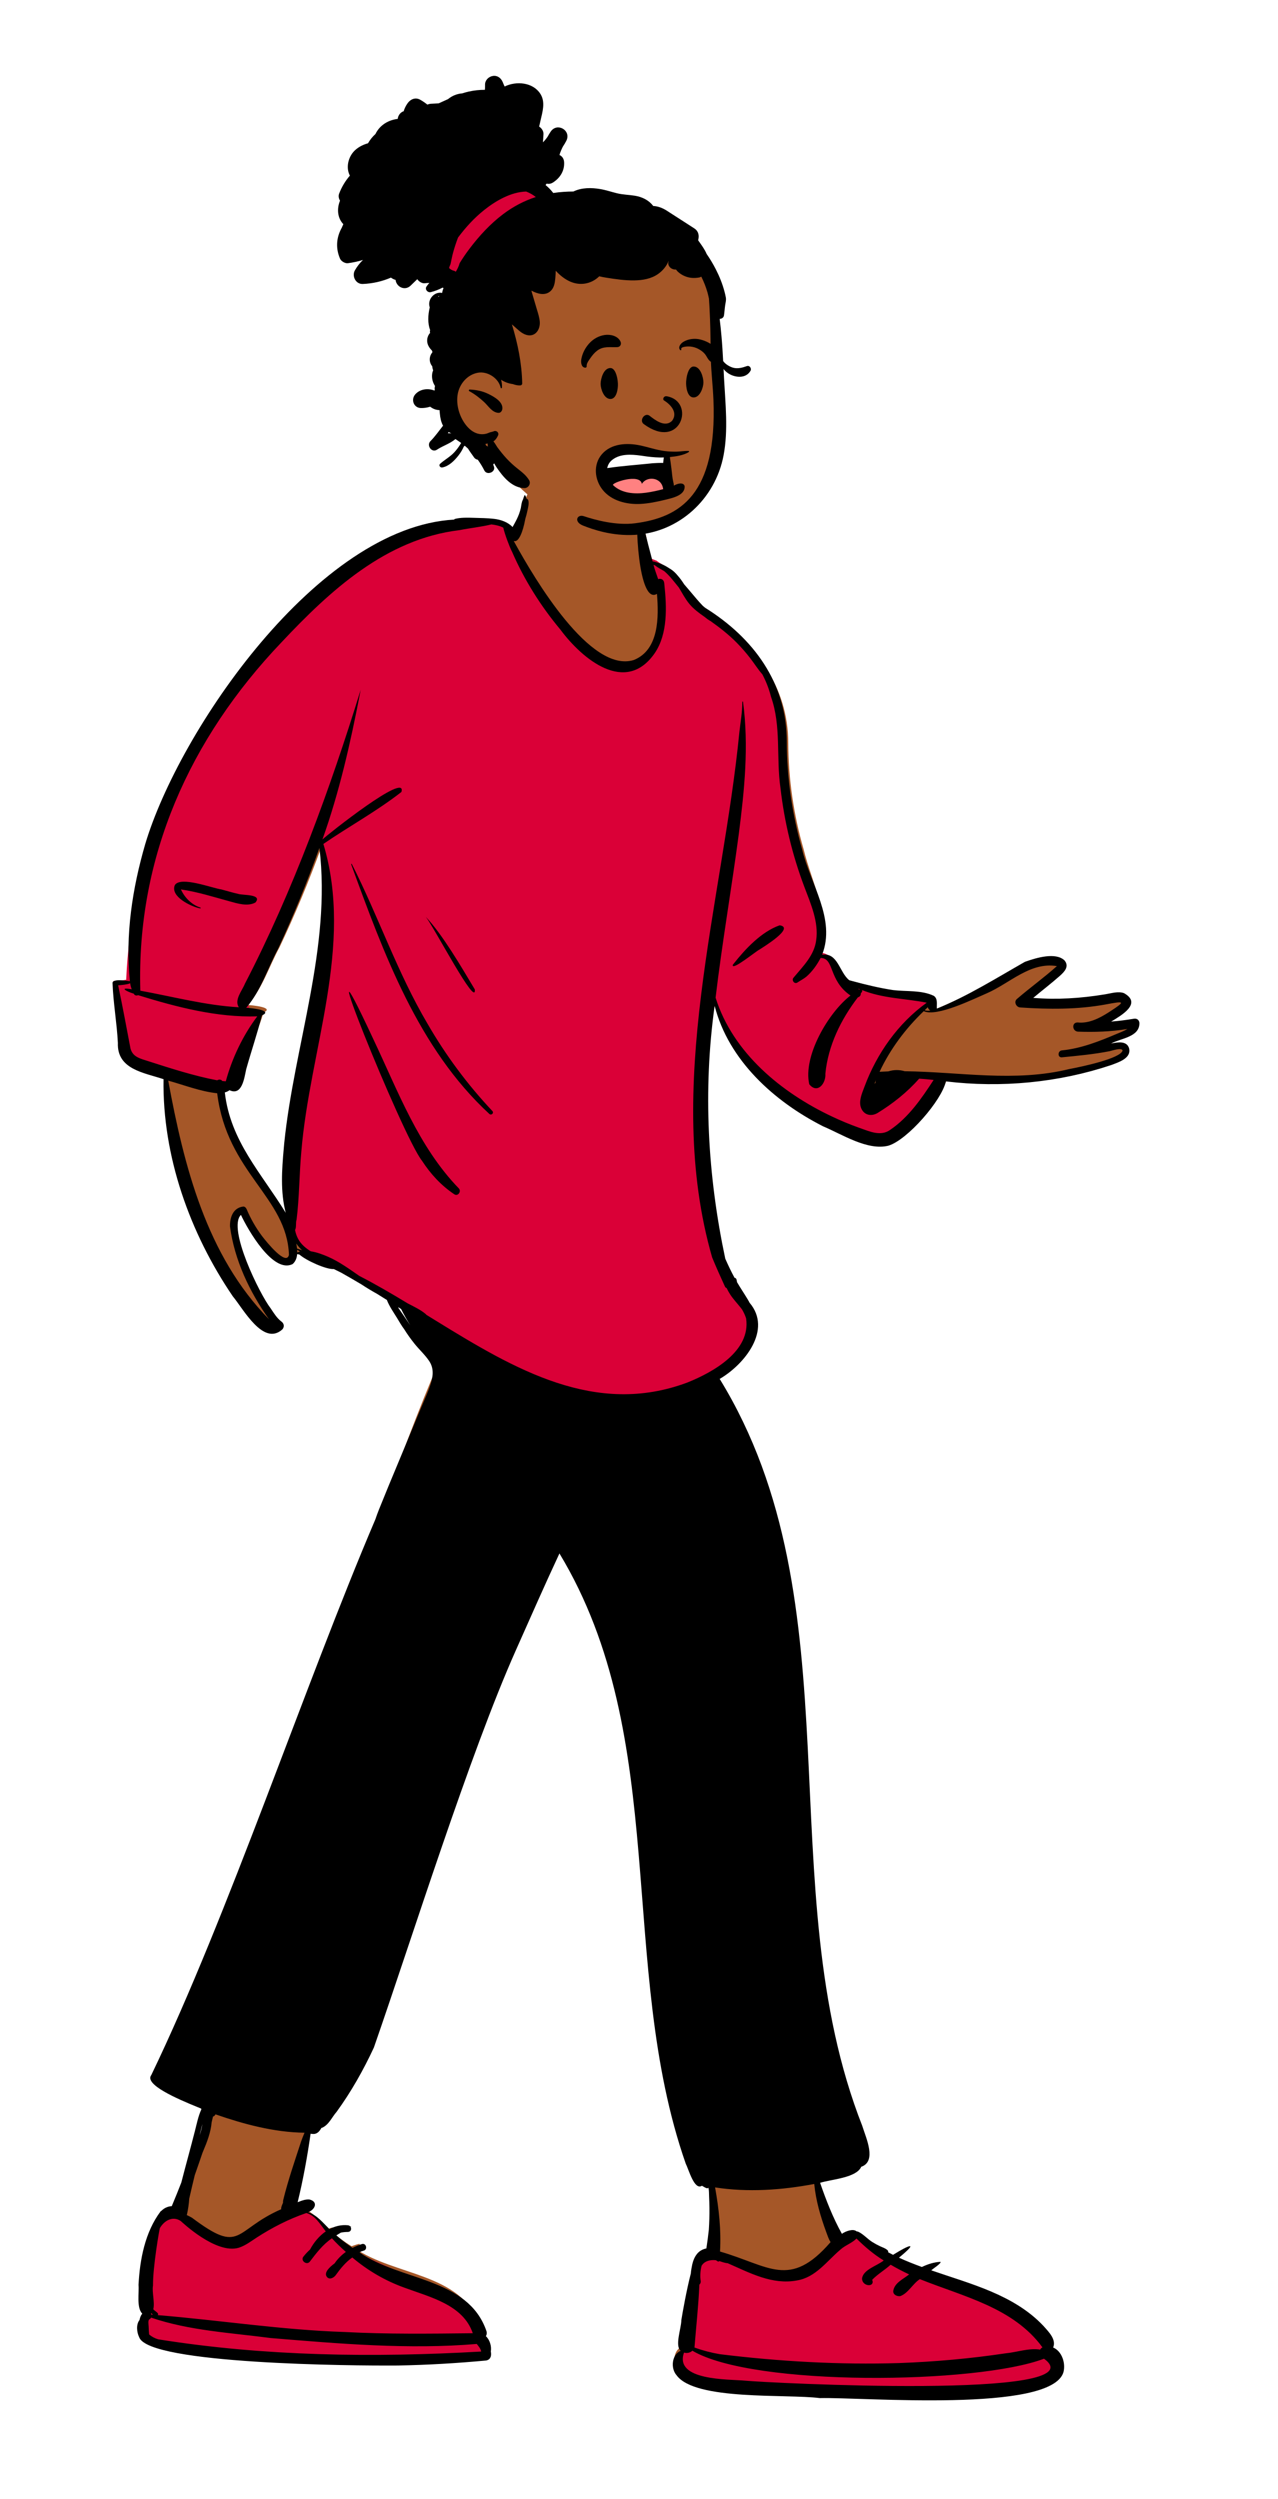 <svg width="399" height="780" viewBox="0 0 399 780" fill="none" xmlns="http://www.w3.org/2000/svg">
<g filter="url(#filter0_d_10_20021)">
<path fill-rule="evenodd" clip-rule="evenodd" d="M88.564 364.501C88.604 367.225 88.878 373.479 89.562 376.116C81.935 363.91 70.505 350.569 68.766 335.619C69.308 335.471 71.712 335.25 72.132 334.935C76.078 336.766 75.331 331.133 75.915 328.527C77.49 323.011 80.799 317.585 82.237 312.033C86.016 310.401 78.426 309.71 77.324 309.678C81.908 304.582 84.017 297.577 87.281 291.633C92.077 281.53 96.373 271.203 100.209 260.714C101.047 267.287 101.197 273.93 100.686 280.539C99.109 308.845 88.457 336.063 88.564 364.501ZM353.305 314.218C350.932 314.617 346.978 314.994 344.609 315.187C347.718 313.337 356.906 309.813 351.116 306.645C349.33 305.994 347.415 306.923 345.614 307.21C338.138 308.438 328.906 308.373 321.343 307.754C324.1 305.495 327.73 302.241 330.421 299.903C331.851 298.661 333.237 298.19 331.629 296.335C328.794 293.699 323.723 295.64 320.445 296.799C311.402 301.857 301.191 307.343 291.486 311.234C291.384 309.877 291.447 308.122 290.136 307.21C286.29 305.4 283.459 305.929 279.367 305.448C274.597 304.734 270.358 303.922 265.635 302.663C262.545 300.311 260.661 293.374 255.721 294.149C260.097 283.157 253.428 271.689 250.923 261.164C247.797 250.393 246.154 239.207 246.11 228.007C246.079 210.076 235.676 196.318 220.644 187.117C214.717 183.122 210.738 173.404 203.401 171.457C202.468 167.883 202.412 166.313 201.592 162.712C201.181 161.677 200.875 156.063 199.841 156.255C198.7 150.694 192.886 148.464 187.856 147.299C181.315 145.946 172.187 144.307 166.307 148.125C164.604 149.54 163.855 151.909 163.731 154.025C163.077 156.843 161.718 159.763 160.134 162.208C157.431 161.296 158.961 159.597 156.287 159.201C131.872 155.588 104.772 173.47 88.931 190.914C60.218 220.351 37.279 260.536 41.034 302.491C40.024 302.342 35.548 301.642 35.613 303.054C35.832 309.193 36.964 314.314 37.276 320.449C36.965 328.576 45.423 329.555 51.533 331.56C51.157 355.139 59.737 378.725 73.167 398.107C76.43 401.921 81.326 415.157 87.281 409.884C87.983 409.065 82.54 403.388 81.572 401.985C78.265 397.83 69.507 377.254 75.697 373.145C77.073 377.586 90.398 398.943 92.773 386.821C95.927 388.649 101.14 389.897 104.912 389.708C112.001 393.542 118.9 397.683 125.708 401.985C128.879 408.203 133.531 414.175 137.428 420.145C110.458 482.342 84.132 584.71 49.425 643.292C46.399 647.117 63.046 653.62 65.987 655.023C60.364 664.139 59.66 674.702 55.382 684.518C54.567 684.387 53.745 684.56 53.01 684.952C47.733 688.52 45.741 701.293 45.44 707.591C45.684 710.401 44.641 714.649 46.917 716.718C46.599 717.062 46.362 717.482 46.193 717.911C44.59 719.156 44.788 721.908 45.644 723.614C48.657 729.858 70.683 729.278 77.831 730.614C103.15 732.755 124.4 733.092 149.715 730.752C152.823 730.102 150.473 725.263 148.939 723.95C149.647 723.519 150.1 722.733 149.79 721.723C144.035 705.292 123.235 706.403 110.648 697.628C113.958 695.717 111.822 696.327 109.742 697.07C107.536 695.686 105.389 694.128 103.4 692.406C104.928 691.465 104.174 690.843 102.522 691.631C99.918 689.546 97.89 686.323 94.572 685.313C91.323 684.518 91.323 683.131 91.323 682.256C93.257 674.494 95.369 666.533 96.455 658.661C97.613 660.366 107.605 646.703 109.742 643.292C118.049 630.157 118.027 617.213 123.84 602.929C135.778 571.823 160.231 506.628 175.143 476.878C210.035 533.642 193.04 610.415 214.565 670.945C215.521 672.764 217.32 679.584 219.811 677.616C220.78 677.843 221.809 677.964 222.731 678.095C222.465 684.712 221.969 691.311 220.867 697.859C219.841 698.13 218.97 698.667 218.518 699.607C216.791 698.341 213.483 717.025 213.2 718.929C213.196 721.384 211.076 726.85 213.012 728.31C210.222 729.449 209.766 733.661 211.728 735.827C217.554 743.644 245.949 741.496 256.425 742.806C269.672 742.478 325.09 747.43 328.938 734.883C329.703 732.019 328.392 728.403 325.724 727.301C326.792 724.814 324.236 722.412 322.672 720.667C313.452 711.092 299.275 709.584 286.999 705.417C287.457 704.948 270.975 696.517 267.402 694.433C267.638 691.602 261.745 694.44 261.729 694.433C258.919 689.475 256.929 681.762 255.045 676.414C258.522 675.338 266.899 674.382 268.451 670.945C273.441 669.274 268.436 662.049 267.402 658.661C238.152 585.595 265.902 493.434 222.731 424.471C230.645 419.947 239.723 410.045 231.907 401.738C230.342 399.741 226.516 393.524 226.579 394.609C225.125 388.689 221.879 378.493 220.867 372.507C217.154 350.531 219.588 329.949 222.731 307.754C227.096 324.455 242.139 338.369 257.442 345.999C263.414 348.459 271.3 353.537 277.857 351.935C283.775 350.187 294.522 338.059 295.789 332.234C313.04 334.281 330.952 332.638 347.438 327.224C349.555 326.425 352.059 326.492 351.405 323.494C350.752 320.949 346.098 321.598 344.098 322.07C347.156 320.378 355.096 319.935 355.035 315.509C354.932 314.587 354.25 314.06 353.305 314.218Z" fill="#A55728"/>
<path fill-rule="evenodd" clip-rule="evenodd" d="M266.897 692.787C267.959 693.837 276.108 700.081 287.113 705.342C293.84 708.557 302.036 710.218 308.962 713.4C316.436 716.834 322.52 721.792 326.237 725.378L330.064 735.587C329.482 739.288 312.276 741.633 294.219 742.23C267.766 743.105 234.899 740.571 231.758 740.237C226.341 739.74 209.461 740.294 212.572 731.466C213.456 731.745 213.735 726.069 214.357 725.522L214.893 721.195C216.43 708.848 217.331 702.204 217.597 701.263C217.666 701.155 217.737 701.049 217.815 700.949C218.73 699.768 220.278 699.437 221.704 699.524C221.819 699.531 221.936 699.546 222.053 699.563C222.247 699.664 222.434 699.783 222.611 699.925L222.761 699.945C222.786 699.949 222.811 699.953 222.837 699.957C222.888 699.965 222.934 699.979 222.977 699.996C223.012 699.937 223.043 699.873 223.075 699.809C223.958 700.078 224.856 700.442 225.718 700.483L226.341 700.757L227.147 701.115L229.475 702.16L229.995 702.391C232.995 703.705 240.526 706.524 247.453 705.579C254.16 704.663 259.793 698.01 261.867 696.258C263.374 694.877 265.493 694.234 266.897 692.787ZM93.706 684.824C94.365 684.997 97.278 686.764 99.787 689.158C102.157 691.42 104.04 694.242 107.571 696.809C112.673 700.518 132.264 707.599 142.946 714.398C148.485 717.923 152.016 729.423 152.108 729.954C118.494 731.879 78.404 731.503 45.112 726.199C44.479 726.015 44.749 711.41 46.253 701.608L46.299 701.313C47.384 694.428 48.618 690.643 48.693 690.481L48.778 690.339C50.16 688.088 53.941 685.67 56.389 687.315L56.412 687.335L56.87 687.748C59.057 689.708 68.196 697.561 74.54 695.655C76.618 694.981 78.343 693.635 80.15 692.461C85.013 689.326 88.219 686.709 93.706 684.824ZM94.677 684.39C95.124 684.677 95.549 685.001 95.959 685.348C95.425 685.028 94.858 684.763 94.249 684.573C94.382 684.525 94.511 684.471 94.635 684.411L94.677 684.39Z" fill="#DA0037"/>
<path fill-rule="evenodd" clip-rule="evenodd" d="M153.299 158.069L153.684 158.117C155.182 158.312 156.436 158.636 157.502 159.172L157.624 159.235L158.112 159.491L158.231 160.029C158.603 161.715 159.987 165.518 160.734 167.01L160.773 167.088L160.798 167.137L160.886 167.299L161.071 167.723C164.7 175.987 169.601 183.843 175.573 191.053L175.867 191.406L176.053 191.656C181.489 198.897 188.402 204.098 194.153 204.237L194.327 204.24L194.633 204.238C197.921 204.162 200.852 202.437 203.382 198.775C205.113 196.231 206.1 193.068 206.469 189.275C206.764 186.252 206.67 183.027 206.268 178.982L206.241 178.717L206.176 178.089L206.13 177.665C206.11 177.485 206.077 177.445 206.011 177.439L205.997 177.438L205.971 177.438L205.955 177.439L205.941 177.44L205.915 177.445L204.698 177.934L204.241 176.549L204.143 176.262L204.036 175.949L203.597 174.696L203.458 174.291L203.348 173.96C203.19 173.483 203.06 173.056 202.944 172.631L202.901 172.472L202.27 169.997L204.38 170.762C204.491 170.802 204.601 170.844 204.71 170.887L204.873 170.954L205.026 171.018L205.156 171.122C205.603 171.478 206.053 171.768 206.848 172.222L206.949 172.279L207.993 172.868L208.225 173.065L208.383 173.202C209.347 174.05 210.165 174.957 211.414 176.495L211.516 176.621L212.423 177.747L212.852 178.274L213.1 178.682L213.287 178.994L213.391 179.171L213.981 180.18L214.258 180.648C214.964 181.832 215.414 182.508 215.97 183.194L216.075 183.323L216.152 183.414C217.073 184.504 218.218 185.475 219.931 186.694L220.231 186.905L220.677 187.216L220.842 187.355C221.244 187.689 221.629 187.97 222.004 188.201L222.112 188.267L222.244 188.314L222.814 188.72L223.251 189.035C226.344 191.272 228.655 193.182 230.767 195.331C232.24 196.83 233.612 198.386 234.87 199.993L235.121 200.315C235.33 200.586 235.522 200.843 235.745 201.149L235.981 201.474L237.104 203.047L237.408 203.466C237.839 204.055 238.168 204.481 238.515 204.896L238.574 204.966L238.732 205.152L238.89 205.283L239 205.491C240.182 207.732 241.097 210.054 241.74 212.506L241.799 212.736L241.868 212.933C242.726 215.42 243.279 218.052 243.615 221.012L243.648 221.309L243.703 221.848C243.885 223.677 243.974 225.286 244.049 227.908L244.073 228.8L244.155 232.361L244.178 233.182C244.275 236.512 244.423 238.726 244.733 240.983L244.751 241.119L244.789 241.381L244.793 241.416C245.983 251.765 248.406 261.876 252.027 271.574L252.198 272.028L252.325 272.363L253.252 274.779L253.464 275.339C254.451 277.958 255.041 279.768 255.484 281.683C256.097 284.334 256.279 286.754 255.959 289.074L255.932 289.259L255.917 289.381C255.737 290.855 255.704 292.241 255.798 293.267L255.811 293.4L256.152 293.402C257.268 293.41 258.18 293.768 258.906 294.462L258.975 294.53L259.044 294.601C259.594 295.178 259.985 295.88 260.44 296.974L260.547 297.241C260.678 297.574 261.01 298.416 261.254 299.012L261.427 299.431L261.541 299.689C261.704 300.055 262.938 301.504 265.027 302.425C266.248 302.963 269.568 303.519 269.568 303.519L269.783 303.606C272.777 304.803 275.461 305.376 280.738 306.089L281.709 306.218L283.895 306.501C286.092 306.789 287.479 306.998 288.903 307.267L289.311 307.346L292.186 307.919L289.975 309.509C286.175 312.242 272.375 326.996 271.677 332.051C270.847 338.055 283.638 334.089 285.417 332.138L285.617 331.918L285.81 331.701L286.405 331.027L286.99 331.067L287.568 331.109C288.732 331.196 289.941 331.307 291.233 331.444L293.48 331.687L291.889 334.125L291.472 334.758L291.188 335.187L290.898 335.623L290.603 336.063C286.5 342.149 283.031 346.127 278.734 349.076L278.589 349.175L278.508 349.233C277.425 349.997 276.234 350.388 274.929 350.451L274.798 350.456L274.667 350.459L274.562 350.46C273.842 350.461 273.098 350.366 272.303 350.186L272.12 350.144C271.394 349.971 270.703 349.753 269.69 349.392L269.43 349.299L268.584 348.991L267.93 348.757L267.73 348.688C264.857 347.662 262.053 346.501 259.326 345.208C241.796 336.982 228.437 324.529 222.903 309.351L222.738 308.891L222.558 308.37L219.692 308.994L219.615 309.651C216.151 339.892 216.839 363.944 223.035 386.355L223.224 387.033L223.402 387.657L223.699 388.373C224.593 390.515 225.568 392.726 226.797 395.421L227.306 396.533L227.66 396.641L227.885 397.117C228.169 397.72 228.497 398.312 228.867 398.893L228.957 399.032C229.332 399.608 229.719 400.115 230.388 400.919L230.554 401.118L231.542 402.292L231.757 402.551C231.801 402.605 231.844 402.658 231.887 402.71L232.012 402.866L232.221 403.129C232.318 403.253 232.409 403.37 232.495 403.486L232.622 403.656L232.754 403.888C233.294 404.847 233.69 405.705 233.971 406.58L234.023 406.744L234.048 406.828L234.061 406.915C234.819 412.026 232.61 416.593 228.116 420.568C224.764 423.533 220.314 426.031 215.294 428.073L215.003 428.191C208.636 430.579 202.26 431.796 195.798 431.926L195.475 431.931L194.656 431.937C184.935 431.937 175.138 429.519 164.493 424.86L164.02 424.652C156.471 421.315 149.544 417.459 138.395 410.641L137.693 410.211L136.193 409.29L132.082 406.756L131.993 406.553L131.799 406.397L131.67 406.296C130.868 405.682 129.999 405.17 128.479 404.376L128.227 404.245L127.486 403.864L126.635 403.421L126.031 403.056L125.123 402.508C121.831 400.529 118.96 398.862 116.218 397.349L115.969 397.212L115.281 396.835L115.242 396.813C113.593 395.832 111.967 394.883 110.359 393.962L109.713 393.593L109.164 393.215L108.676 392.88L108.185 392.546L107.813 392.297C105.549 390.785 103.762 389.752 101.911 388.943C100.037 388.124 98.439 387.584 96.943 387.34L96.789 387.316L96.548 387.279L96.341 387.151C95.467 386.611 94.686 386.032 93.988 385.391C92.341 383.881 91.381 382.068 90.92 379.848L90.891 379.703L90.798 379.231L91.061 378.828C91.105 378.761 91.147 378.498 91.165 377.967L91.169 377.829L91.179 377.412L91.186 377.231C91.207 376.712 91.246 376.394 91.348 376.079L91.374 376.003L91.397 375.817C91.713 373.234 91.891 370.965 92.102 367.036L92.146 366.213L92.37 361.762C92.489 359.478 92.594 357.805 92.726 356.2L92.771 355.667L92.839 354.913L92.903 354.162C93.584 346.275 94.672 339.631 97.313 325.982L98.694 318.862C99.421 315.075 99.907 312.444 100.355 309.83L100.537 308.759L100.803 307.146L100.937 306.318C102.315 297.665 103.022 290.34 103.041 283.333C103.062 275.178 102.125 267.625 100.074 260.392L99.972 260.036L99.933 259.902L97.797 261.945C97.797 261.945 84.286 289.951 77.792 302.538L77.484 303.133L77.424 303.281C77.135 304.031 77.072 305.988 77.287 307.963L77.312 308.191L77.342 308.423L77.376 308.677C77.528 309.728 77.746 310.644 77.997 311.278C78.078 311.48 78.157 311.643 78.229 311.76L78.255 311.802L78.273 311.827L78.405 311.827C78.619 311.826 78.833 311.824 79.046 311.821L79.364 311.816L79.84 311.805L82.665 311.722L81.192 313.688C76.947 319.357 73.689 326.006 71.723 332.96L71.638 333.267L71.291 334.53L70.18 334.425L69.979 334.409L69.362 334.362L68.631 334.294L68.398 333.928L67.96 334.201L67.163 334.049L66.522 333.922C61.567 332.932 56.99 331.644 49.302 329.205L48.548 328.966L45.694 328.053L44.166 327.565L43.944 327.49L43.746 327.42L43.558 327.351C41.395 326.547 40.16 325.479 39.556 323.495L39.511 323.341L39.467 323.111L37.405 312.297L37.069 310.57C36.706 308.716 36.373 307.059 36.042 305.462L35.794 304.273L35.36 302.229L37.489 302.047L37.74 302.024C38.389 301.962 38.894 301.892 39.317 301.8L39.411 301.778L39.43 301.284L39.449 300.846C39.473 300.329 39.5 299.789 39.533 299.219L39.562 298.721L39.607 298.011C39.858 294.194 40.27 289.989 40.894 285.443C42.692 272.335 45.83 259.245 50.657 247.005C54.309 237.742 59.972 228.151 67.295 218.307C73.105 210.497 79.645 202.926 86.945 195.272C96.396 185.211 103.899 178.261 111.988 172.593C122.007 165.573 132.124 161.272 142.892 159.929L143.169 159.895L143.617 159.807C144.244 159.687 144.86 159.579 145.702 159.442L145.852 159.418L148.662 158.972L149.428 158.847C150.437 158.678 151.203 158.537 151.952 158.377L152.273 158.307L152.62 158.229L153.299 158.069Z" fill="#DA0037"/>
<path fill-rule="evenodd" clip-rule="evenodd" d="M163.79 150.501C164.053 150.607 164.232 151.006 164.338 151.604C164.63 151.695 164.88 151.911 164.956 152.235C165.177 153.189 164.918 154.184 164.719 155.135L164.696 155.245C164.507 156.166 164.277 157.081 163.994 157.978L163.953 158.205C163.266 161.914 161.943 165.44 160.388 164.841L160.747 165.494C166.847 176.548 184.273 206.229 197.878 201.998C205.801 198.828 205.688 188.522 205.108 181.349C199.226 184.952 198.125 157.374 199.331 154.327C200.291 153.621 200.754 159.965 201.112 160.84C201.891 164.32 202.847 167.755 203.744 171.205C205.641 171.58 207.435 172.335 209.021 173.417C209.097 173.461 209.175 173.5 209.249 173.545C210.201 174.123 210.943 174.861 211.606 175.678C212.354 176.514 212.994 177.429 213.598 178.37C214.927 179.877 216.193 181.44 217.502 182.963C218.123 183.686 218.759 184.387 219.409 185.07L219.91 185.49C219.994 185.56 220.078 185.63 220.162 185.699C235.193 195.068 245.598 209.088 245.628 227.348C245.672 238.756 247.314 250.15 250.441 261.122C252.946 271.843 261.039 282.8 256.664 293.996C261.604 293.206 262.063 299.547 265.152 301.943L266.122 302.206C270.462 303.372 274.443 304.344 278.883 305.021C282.976 305.512 287.707 304.973 291.552 306.816C292.863 307.745 292.394 309.421 292.496 310.803C302.201 306.839 310.917 301.363 319.96 296.212L320.263 296.103C323.61 294.917 329.581 293.135 332.331 295.739C333.94 297.629 332.316 299.316 330.886 300.581C328.195 302.962 325.341 305.146 322.584 307.448C330.012 308.067 337.464 307.573 344.811 306.37L345.211 306.304C347.011 306.011 349.133 305.311 350.919 305.974C356.708 309.201 350.009 312.967 346.901 314.852C349.269 314.654 351.634 314.36 354.007 313.955C354.951 313.794 355.633 314.33 355.737 315.27C355.797 319.777 349.85 320.02 346.792 321.744L347.037 321.686C349.037 321.224 351.912 320.818 352.538 323.306C353.193 326.361 349.069 327.595 346.952 328.409C330.467 333.924 312.555 335.598 295.305 333.512C294.039 339.445 283.291 351.799 277.374 353.58C270.817 355.212 262.931 350.039 256.959 347.533C241.656 339.761 227.478 326.94 223.114 309.93C219.446 336.305 220.929 362.896 226.434 388.846C227.326 390.869 228.266 392.861 229.324 394.802C229.644 394.853 229.914 395.067 229.977 395.498C230.009 395.735 230.057 395.965 230.111 396.191C231.164 397.979 232.319 399.696 233.391 401.473C233.613 401.839 233.831 402.221 234.031 402.611C241.168 411.015 232.47 421.845 224.69 426.376C267.86 496.62 239.977 585.141 269.226 659.564L269.291 659.776C270.401 663.315 273.782 670.601 268.892 672.269C267.34 675.77 259.516 676.183 256.04 677.279C257.924 682.726 260.018 688.114 262.827 693.164L262.878 693.186C263.997 692.365 266.397 691.516 267.389 692.411C267.63 692.441 267.87 692.509 268.105 692.625C269.64 693.387 270.875 694.843 272.343 695.76C273.137 696.256 273.962 696.706 274.812 697.099C275.603 697.465 276.444 697.706 277.089 698.31C277.293 698.5 277.345 698.742 277.294 698.965C277.804 699.229 278.313 699.494 278.821 699.76L279.096 699.588C283.583 696.797 287.19 695.285 280.664 700.647C283.002 701.726 285.401 702.671 287.814 703.555C289.647 702.675 291.604 702.033 293.621 701.944C293.983 702.392 291.211 704.123 290.753 704.6C303.029 708.844 316.53 712.168 325.75 721.921L325.956 722.154C327.526 723.909 329.823 726.254 328.802 728.678C331.469 729.801 332.78 733.484 332.015 736.401C328.167 749.181 269.189 744.137 255.942 744.471C245.467 743.136 217.073 745.325 211.247 737.362C209.286 735.156 209.741 730.866 212.531 729.705C210.595 728.219 212.714 722.651 212.719 720.15L212.764 719.861C213.06 717.994 214.346 710.687 215.68 705.58C215.707 705.178 215.76 704.766 215.825 704.351L215.867 704.087C216.132 702.46 216.539 700.804 217.592 699.495C218.348 698.555 219.396 697.975 220.533 697.765C220.838 695.821 221.088 693.872 221.302 691.921C221.454 689.625 221.511 687.326 221.485 685.026C221.472 683.865 221.441 682.704 221.384 681.544C221.343 680.69 221.392 679.676 221.174 678.803C221.03 678.951 220.824 679.031 220.593 678.952C220.103 678.784 219.652 678.475 219.203 678.222C219.186 678.212 219.172 678.201 219.158 678.191C216.756 679.748 215.018 673.084 214.083 671.275C192.56 609.619 209.554 538.663 174.663 480.844C169.846 491.167 165.707 500.637 161.071 511.032C146.592 543.496 128.717 600.68 116.73 635.054C113.468 642.081 109.635 648.873 105.078 655.147C103.621 656.797 102.643 659.224 100.535 660.11L100.35 660.138C99.787 661.189 99.006 662.073 97.844 662.044C97.559 662.036 97.268 662.004 96.975 661.954C95.945 669.107 94.65 676.305 92.929 683.343L93.161 683.246C94.288 682.781 95.473 682.385 96.629 682.489C99.435 683.198 98.396 685.648 96.178 686.457C98.939 687.313 100.807 689.729 102.858 691.74C104.59 690.808 106.533 690.324 108.608 690.528C108.926 690.559 109.168 690.697 109.336 690.888C109.455 690.889 109.571 690.895 109.681 690.913L109.455 691.049C109.824 691.669 109.56 692.611 108.608 692.616C107.86 692.62 107.141 692.688 106.445 692.817C105.961 693.099 105.48 693.384 105.006 693.682C106.606 695.093 108.31 696.394 110.064 697.584C110.99 697.111 111.97 696.715 112.989 696.397C114.304 695.987 114.878 698.075 113.557 698.454C113.277 698.534 112.999 698.624 112.723 698.719L112.452 698.883C112.388 698.921 112.322 698.96 112.253 699.001C124.84 707.939 146.114 706.806 151.869 723.544C152.06 724.175 151.962 724.72 151.694 725.149C152.941 726.292 153.517 728.346 153.236 729.922L153.26 730.054C153.474 731.33 153.166 732.449 151.794 732.74C142.641 733.592 133.51 734.133 124.317 734.3L123.576 734.306C110.405 734.394 46.342 733.916 43.452 725.469C42.681 723.905 42.444 721.479 43.571 720.084C43.702 719.334 43.96 718.651 44.418 718.116C42.562 716.244 43.475 711.526 43.248 709.149C43.655 701.216 45.267 692.709 50.122 686.216C50.202 686.114 50.297 686.051 50.397 686.02C51.244 685.169 52.358 684.631 53.632 684.559C53.672 684.46 53.712 684.361 53.751 684.263C54.741 681.93 55.682 679.555 56.617 677.168C57.31 674.457 58.033 671.752 58.758 669.062C59.482 666.375 60.191 663.683 60.884 660.988C61.435 658.839 61.91 656.418 62.865 654.364C62.84 654.276 62.815 654.189 62.786 654.101L61.792 653.7C55.282 651.057 44.966 646.599 47.233 643.655C71.385 593.53 95.027 522.17 117.191 470.205C117.537 469.186 117.904 468.173 118.306 467.169C119.285 464.726 120.276 462.287 121.282 459.854L121.887 458.396L131.543 435.191C132.554 432.762 133.693 430.346 134.49 427.836C135.257 425.419 135.463 423.013 134.005 420.814C132.7 418.845 130.862 417.216 129.391 415.367C128.278 413.968 127.194 412.475 126.222 410.905C125.34 409.743 124.602 408.413 123.944 407.341C122.889 405.623 121.548 403.721 120.783 401.736C119.795 401.115 118.806 400.496 117.814 399.884C116.099 398.924 114.412 397.919 112.77 396.832C110.697 395.6 108.609 394.391 106.506 393.208C105.747 392.831 104.987 392.456 104.226 392.083C101.947 392.28 95.652 389.474 93.507 387.576C93.262 387.527 93.018 387.471 92.775 387.411C92.678 388.623 92.282 389.721 91.358 390.535C85.212 393.581 77.379 379.786 75.221 375.183C70.931 379.369 81.167 400.075 84.473 404.307L84.65 404.57C85.534 405.893 86.461 407.379 87.716 408.357L87.842 408.453C88.702 409.089 88.862 410.081 88.16 410.916C82.205 416.286 75.953 404.495 72.691 400.61C59.261 380.867 50.681 356.843 51.057 332.825C44.948 330.784 36.49 329.786 36.801 321.508C36.488 315.259 35.357 309.078 35.137 302.824C35.074 301.386 39.549 302.099 40.559 302.251C39.071 287.882 41.319 273.294 45.329 259.485C55.855 224.15 99.203 160.464 141.868 158.165C141.831 158.095 141.848 158.002 141.944 157.977C143.875 157.476 146.009 157.556 147.994 157.619C150.059 157.685 152.158 157.699 154.213 157.932C156.342 158.173 158.597 158.955 160.027 160.502L160.523 159.609C161.098 158.566 161.652 157.513 162.071 156.363C162.283 155.782 162.449 155.18 162.6 154.571C162.772 153.702 162.815 152.798 163.226 152.01C163.237 151.989 163.251 151.972 163.262 151.953C163.41 151.456 163.58 150.969 163.79 150.501ZM216.155 729.675C215.545 730.294 214.488 730.564 213.551 730.268C210.44 739.096 227.32 738.542 232.738 739.039C238.515 739.653 343.745 745.119 325.949 732.176C305.07 740.123 235.238 740.999 216.155 729.675ZM267.402 694.67C265.997 696.117 263.879 696.76 262.372 698.141C258.112 701.739 254.685 706.802 248.798 707.755C241.063 709.197 234.091 705.385 227.172 702.366C226.311 702.325 225.412 701.962 224.529 701.692C224.498 701.756 224.467 701.82 224.431 701.879C224.388 701.862 224.342 701.848 224.291 701.84C224.214 701.827 224.141 701.819 224.066 701.808C223.888 701.666 223.701 701.547 223.507 701.447C223.39 701.429 223.274 701.414 223.158 701.407C221.732 701.32 220.185 701.651 219.27 702.832C219.191 702.932 219.12 703.038 219.052 703.146C218.608 704.715 218.551 706.614 218.765 707.942C218.835 708.375 218.654 708.802 218.347 709.048C218.074 715.615 217.334 722.211 216.817 728.692C219.404 729.62 222.089 730.327 224.777 730.775C243.322 733.052 262.064 734.109 280.752 733.537C291.876 733.135 302.985 732.143 313.994 730.493C317.553 730.158 321.195 728.783 324.752 729.338C324.903 729.053 325.14 728.808 325.468 728.642C316.352 716.176 300.771 712.806 287.187 707.341C284.944 708.773 283.562 711.756 281.064 712.645C280.093 712.79 278.744 712.219 278.887 710.99C279.29 708.474 282.012 707.326 283.844 705.866C281.878 704.948 279.949 703.951 278.067 702.843C276.218 704.507 274.03 705.773 272.299 707.548C273.283 709.946 269.182 709.739 269.136 707.186C269.42 704.362 273.9 703.166 275.902 701.519C272.776 699.62 269.984 697.224 267.402 694.67ZM47.166 719.35C47.056 719.565 46.879 719.76 46.615 719.912C46.159 720.176 46.378 721.568 46.401 722.038L46.403 722.072C46.428 722.915 46.48 723.755 46.553 724.594C47.323 725.288 48.307 725.814 49.4 726.131C82.692 731.436 116.624 731.866 150.238 729.941C150.083 729.049 149.43 728.314 148.851 727.57C127.601 729.374 105.84 727.486 84.554 725.729C72.11 724.095 59.072 723.419 47.166 719.35ZM95.635 686.707C90.148 688.592 85.043 691.209 80.18 694.344C78.372 695.518 76.647 696.864 74.57 697.538C67.376 699.699 56.591 689.315 56.418 689.198C53.92 687.519 51.271 689.085 49.912 691.412C49.786 691.628 47.703 703.532 47.766 709.364C47.392 711.346 48.389 714.587 47.859 716.748C48.276 717.25 48.871 717.486 49.272 718.01C49.417 718.2 49.376 718.415 49.25 718.577C68.676 720.173 87.989 723.202 107.507 723.842C120.865 724.547 134.249 724.385 147.609 724.223C144.569 715.312 134.216 712.958 126.307 710.024C120.332 707.881 114.831 704.687 109.99 700.582C107.891 702.054 106.236 704.116 104.749 706.187C104.073 707.029 102.686 707.665 101.962 706.498C101.217 705.288 102.672 703.758 104.468 702.417C105.413 701.02 106.604 699.83 107.976 698.849C106.459 697.499 104.999 696.093 103.63 694.597C100.793 696.517 98.709 699.278 96.668 701.958C95.687 703.026 93.853 701.614 94.657 700.41C95.302 699.579 96.028 698.814 96.805 698.096C97.976 695.89 99.662 693.853 101.708 692.441L101.552 692.244C99.843 690.054 98.366 687.426 95.635 686.707ZM47.291 717.952C47.244 718.01 47.195 718.066 47.142 718.119C47.189 718.215 47.225 718.316 47.252 718.418L47.75 718.458C47.577 718.314 47.425 718.14 47.291 717.952ZM254.215 677.64C244.037 679.559 233.523 680.297 223.251 678.712C224.44 685.337 225.185 692.003 224.795 698.73C240.155 703.158 246.537 710.54 259.316 695.786C258.699 694.847 258.342 693.695 257.928 692.583C256.162 687.759 254.702 682.769 254.215 677.64ZM67.28 655.912C67.135 656.233 66.873 656.496 66.496 656.613C66.362 657.206 66.223 657.799 66.074 658.39C65.825 661.442 64.671 664.468 63.478 667.284L63.235 667.867C62.448 670.209 61.623 672.546 60.809 674.886C60.192 677.317 59.649 679.768 59.081 682.21C58.972 683.867 58.736 685.51 58.374 687.133C58.357 687.209 58.335 687.279 58.31 687.346C58.879 687.599 59.428 687.892 59.946 688.189C75.529 699.878 72.837 692.063 87.799 685.518C87.713 684.889 88.029 684.322 88.286 683.671L88.319 683.586C88.335 683.545 88.35 683.503 88.366 683.462C88.341 683.214 88.356 682.948 88.421 682.664C89.937 676.475 92.047 670.394 94.022 664.339C94.338 663.427 94.704 662.536 95.078 661.646C85.591 661.524 76.208 659.002 67.28 655.912ZM63.176 658.919C62.992 659.727 62.792 660.525 62.61 661.296L62.342 662.445C62.724 661.283 63.025 660.105 63.176 658.919ZM153.421 159.675C150.12 160.477 146.736 160.805 143.415 161.47C120.529 164.195 102.982 180.398 87.867 196.486C59.236 226.51 42.578 263.452 43.807 305.206C54.032 307.065 64.151 309.787 74.568 310.382C73.054 308.092 75.59 305.229 76.463 303.037C91.531 273.972 103.165 241.887 112.613 211.288L112.356 212.623C109.389 227.981 105.934 243.273 100.66 258.025C102.188 256.525 127.285 236.597 125.323 243.187C117.655 249.17 108.995 253.912 100.96 259.402C110.513 291.261 96.703 323.542 94.079 355.414C93.419 362.501 93.477 369.637 92.591 376.697C92.254 377.495 92.608 379.119 92.112 379.879C92.48 381.753 93.252 383.46 94.847 384.923C95.519 385.539 96.251 386.072 97.022 386.548C98.945 386.837 100.877 387.577 102.444 388.262C105.929 389.786 108.997 392.033 112.113 394.179L112.196 394.235C117.22 396.812 122.238 399.74 127.275 402.793L127.5 402.91C129.373 403.892 131.289 404.777 132.921 406.139C132.996 406.201 133.045 406.272 133.078 406.346L136.137 408.233C160.643 423.331 185.91 438.263 214.642 427.485C222.714 424.239 234.45 417.662 232.943 407.492C232.645 406.517 232.193 405.601 231.682 404.709C231.54 404.517 231.394 404.329 231.247 404.144C230.134 402.739 228.888 401.45 227.921 399.933C227.528 399.316 227.175 398.68 226.867 398.026C226.649 397.96 226.455 397.806 226.333 397.54C224.95 394.529 223.595 391.513 222.334 388.448C207.039 335.217 225.604 278.022 230.856 224.332C231.22 221.257 231.756 218.151 231.754 215.055C231.754 214.909 231.965 214.914 231.977 215.055C233.829 228.758 232.424 242.589 230.663 256.231C228.408 273.296 225.445 290.291 223.41 307.388C228.821 324.621 243.975 337.073 259.888 344.54C262.595 345.824 265.363 346.968 268.186 347.976L268.375 348.042C271.476 349.125 274.977 350.8 277.969 348.605C283.711 344.714 287.765 338.778 291.486 333.061C289.98 332.898 288.473 332.757 286.964 332.654C283.261 336.883 278.722 340.474 273.933 343.408C271.981 344.525 269.764 344.052 268.862 341.866C268.011 339.804 269.053 337.394 269.808 335.406L269.917 335.115C273.739 324.826 280.376 315.396 289.337 308.952C282.576 307.603 275.554 307.644 269.069 304.977C269.422 305.348 268.959 305.763 268.734 306.077C268.814 306.687 268.37 307.133 267.824 307.296C262.533 314.198 258.522 322.372 257.685 331.126C257.908 334.108 255.235 337.551 252.662 334.421C250.649 325.706 258.566 312.088 265.528 306.71C258.547 301.926 260.582 295.023 256.199 294.991C255.066 297.161 253.588 299.239 251.726 300.851C250.884 301.535 249.861 302.05 248.958 302.656C248.007 303.294 247.018 301.891 247.771 301.121L247.969 300.882C250.828 297.469 254.222 294.113 254.813 289.495C255.666 283.808 253.106 278.047 251.143 272.852C247.381 262.892 244.885 252.53 243.67 241.955C242.292 232.48 243.967 222.653 240.718 213.484C240.072 210.931 239.144 208.605 238.005 206.447C237.978 206.424 237.951 206.401 237.927 206.373C236.575 204.813 235.496 203.076 234.235 201.442C232.918 199.732 231.489 198.104 229.976 196.565C227.447 193.992 224.654 191.845 221.744 189.778C221.69 189.758 221.635 189.733 221.581 189.701C221.036 189.379 220.512 188.989 220.006 188.559L219.957 188.525C218.265 187.351 216.537 186.076 215.216 184.482C213.92 182.916 212.997 181.091 211.938 179.367C210.491 177.604 209.111 175.716 207.366 174.247C206.379 173.685 205.351 173.155 204.47 172.451C204.326 172.391 204.179 172.334 204.03 172.28C204.406 173.808 204.974 175.214 205.486 176.766C206.227 176.454 207.242 176.8 207.367 177.941L207.413 178.366C208.157 185.349 208.534 193.799 204.42 199.845C195.362 212.956 181.832 201.762 174.989 192.543C168.848 185.19 163.686 177.011 159.873 168.222L159.81 168.106C159.1 166.76 157.562 162.659 157.127 160.688C156.028 160.11 154.69 159.83 153.421 159.675ZM124.42 404.043C124.393 404.078 124.361 404.108 124.327 404.134C125.612 405.955 126.836 407.839 128.098 409.667C127.063 407.979 126.091 406.279 125.23 404.56C124.961 404.386 124.69 404.215 124.42 404.043ZM52.52 333.279C57.43 359.887 64.446 387.881 83.998 407.775C77.913 399.22 73.181 389.233 71.804 378.772C71.747 375.965 72.772 372.999 75.884 372.583C76.415 372.512 76.818 372.987 77.008 373.409L77.026 373.451C78.251 376.368 79.842 379.143 81.727 381.685L81.912 381.925C83.335 383.761 89.372 391.245 90.214 387.668C89.598 369.583 70.873 362.127 67.807 337.22C62.56 336.665 57.581 334.676 52.52 333.279ZM92.773 386.057C92.793 386.341 92.803 386.622 92.798 386.899C93.076 386.785 93.362 386.693 93.655 386.621C93.358 386.438 93.064 386.249 92.773 386.057ZM92.495 384.109C92.598 384.628 92.685 385.153 92.738 385.672C93.273 385.842 93.801 386.027 94.327 386.22C94.008 385.934 93.705 385.632 93.421 385.31C93.09 384.934 92.779 384.531 92.495 384.109ZM99.731 260.664C95.896 271.347 91.6 281.867 86.804 292.157C83.584 298.178 81.435 305.195 76.979 310.42C76.936 310.462 76.892 310.501 76.847 310.537L76.921 310.54C78.249 310.598 85.464 311.307 81.76 312.936C80.322 318.592 78.438 324.118 76.863 329.737L76.828 329.9C76.252 332.617 75.523 338.091 71.655 336.264C71.236 336.584 70.732 336.81 70.19 336.96C71.928 352.188 81.578 362.101 89.206 374.534C87.501 367.972 87.999 361.12 88.593 354.421L88.74 352.772C91.892 322.054 103.458 291.848 99.731 260.664ZM131.764 358.306C125.547 350.571 94.969 273.991 116.578 320.386C124.258 336.537 130.58 353.828 143.25 366.915C144.126 367.855 142.972 369.506 141.834 368.747C137.744 366.022 134.434 362.407 131.764 358.306ZM109.633 265.748C109.607 265.624 109.767 265.555 109.837 265.662C118.145 282.032 124.077 299.625 133.464 315.499C139.131 325.329 145.93 334.492 153.716 342.755C154.301 343.375 153.421 344.233 152.788 343.682C130.561 323.215 119.754 293.464 109.633 265.748ZM273.456 333.145L273.443 333.147L273.238 333.674C273.169 333.852 273.098 334.032 273.027 334.213C273.061 334.198 273.095 334.184 273.129 334.17C273.202 334.097 273.275 334.023 273.348 333.945C273.332 333.675 273.365 333.405 273.456 333.145ZM40.647 302.894C39.519 303.336 38.132 303.419 36.885 303.527C38.282 310.094 39.487 316.712 40.751 323.296C41.336 325.318 42.71 326.027 44.612 326.668L46.14 327.156C53.276 329.438 60.452 331.782 67.81 333.181C68.327 332.845 69.062 332.862 69.405 333.4C69.763 333.434 70.131 333.453 70.494 333.488C72.46 326.242 75.824 319.221 80.325 313.21C67.743 313.615 55.07 310.304 43.1 306.601C42.615 306.836 41.977 306.689 41.772 306.133L41.588 306.08C39.578 305.485 36.914 304.024 41.137 304.766C40.882 304.173 40.74 303.535 40.647 302.894ZM329.97 297.532C321.629 296.156 315.255 302.9 308.137 305.996C303.876 307.821 292.519 313.479 288.39 311.597C282.729 317.035 277.95 323.389 274.608 330.517C275.519 330.463 276.43 330.423 277.342 330.394C278.992 329.865 280.754 329.838 282.467 330.347C299.631 330.536 316.806 333.864 333.9 329.646L334.294 329.572C337.805 328.908 349.794 326.378 350.477 323.9C350.298 322.821 347.074 323.961 346.454 324.083C341.527 325.052 336.521 325.513 331.529 325.999C330.14 326.133 330.158 323.977 331.529 323.84C337.538 323.243 343.232 320.992 348.746 318.649C349.333 318.39 350.885 317.853 351.96 317.156C346.865 318.02 341.615 318.17 336.46 317.987C334.685 317.758 334.56 315.067 336.46 315.12C339.94 315.504 343.265 313.79 346.106 311.98L346.724 311.579C351.46 308.498 351.129 308.365 345.144 309.51C336.35 311.108 327.45 311.049 318.568 310.439C317.301 310.418 316.426 308.715 317.474 307.804C321.564 304.279 325.948 301.137 329.97 297.532ZM289.655 310.367L289.559 310.459C289.354 310.654 289.187 310.827 289.093 310.919L289.056 310.956C288.93 311.073 288.808 311.195 288.684 311.314C289.229 311.497 289.83 311.507 290.451 311.411C290.077 311.178 289.798 310.796 289.655 310.367ZM132.944 282.158L132.99 282.208C138.355 288.002 143.793 297.399 148.238 304.808C148.824 310.882 135.682 285.683 132.964 282.184L132.944 282.158ZM267.968 304.575C268.02 304.639 268.07 304.705 268.119 304.773L268.19 304.875L268.306 304.804C268.348 304.779 268.393 304.763 268.439 304.752C268.281 304.694 268.125 304.634 267.968 304.575ZM243.422 284.796C248.249 285.552 238.378 291.537 237.075 292.395C236.241 292.711 228.308 299.247 228.79 297.126L229.014 296.839C232.708 292.147 237.743 286.782 243.422 284.796ZM54.587 272.252C56.373 269.383 66.09 273.16 69.161 273.613C70.888 274.068 72.595 274.606 74.341 274.988C75.704 275.482 82.063 275.003 79.729 277.694C77.294 279 74.115 277.99 71.621 277.297C66.66 275.944 61.682 274.366 56.601 273.615C56.449 273.539 56.439 273.591 56.573 273.77C57.666 276.194 59.964 278.468 62.553 279.249C62.732 279.3 62.657 279.573 62.475 279.527C59.65 278.967 53.069 275.838 54.587 272.252Z" fill="black"/>
<path fill-rule="evenodd" clip-rule="evenodd" d="M223.149 100.435C222.586 93.148 223.459 85.51 220.649 78.585C215.751 67.093 202.016 63.262 191.368 58.887C187.102 57.626 172.748 57.45 167.754 55.782C156.449 52.005 153.748 47.507 144.766 54.696C143.25 55.924 142.301 57.259 141.609 59.083L141.637 59.091C141.44 59.851 141.652 60.61 142.097 61.189C138.202 65.171 136.572 71.139 138.571 76.439C145.092 90.231 144.785 97.688 142.684 112.514C139.94 126.355 146.21 131.412 156.594 138.943C156.171 139.763 156.084 140.852 156.635 141.575C168.642 158.45 191.283 166.507 210.681 157.942C218.555 154.437 222.07 146.051 224.076 138.484C226.413 130.011 227.131 121.083 225.229 112.452C224.461 108.46 223.462 104.498 223.149 100.435Z" fill="#A55728"/>
<path fill-rule="evenodd" clip-rule="evenodd" d="M137.146 79.764L144.286 84.521L169.843 57.576L161.338 50.881C161.338 50.881 145.909 62.286 142.875 65.296C139.841 68.306 137.146 79.764 137.146 79.764Z" fill="#DA0037"/>
<path fill-rule="evenodd" clip-rule="evenodd" d="M153.887 19.704C155.345 19.485 156.445 20.39 156.969 21.665L156.997 21.733C157.165 22.167 157.352 22.589 157.554 23.003C161.201 21.214 166.405 21.674 168.713 25.298C170.36 27.886 169.356 30.958 168.735 33.702L168.327 35.511C169.115 36.012 169.709 36.91 169.681 37.84L169.678 37.911L169.512 40.433C170.038 39.9 170.519 39.319 170.948 38.701C171.244 38.158 171.564 37.625 171.908 37.108C173.929 34.067 178.468 36.71 176.799 39.966C176.479 40.594 176.119 41.189 175.733 41.763C175.297 42.609 174.939 43.479 174.664 44.372C175.453 44.716 176.06 45.479 176.124 46.631C176.273 49.321 174.861 51.566 172.614 52.976C171.953 53.391 171.27 53.471 170.652 53.317C170.543 53.464 170.434 53.611 170.33 53.76C171.225 54.488 172.033 55.318 172.728 56.237C174.818 55.924 176.92 55.777 179.022 55.773C181.591 54.514 184.667 54.54 187.428 55.012C189.206 55.315 190.912 55.905 192.661 56.33C194.505 56.775 196.377 56.792 198.242 57.095C200.593 57.477 202.655 58.562 203.951 60.295C205.375 60.337 206.873 60.92 208.115 61.712C211.006 63.556 213.881 65.426 216.765 67.282C217.872 67.994 218.286 69.132 218.082 70.4L218.068 70.481L217.971 71.007L218.199 71.331C219.082 72.578 220.042 73.884 220.614 75.26C221.671 76.784 222.626 78.381 223.472 80.028C224.612 82.242 225.553 84.588 226.19 86.996C226.349 87.605 226.508 88.219 226.612 88.84C226.761 89.717 226.531 90.397 226.406 91.239C226.249 92.305 226.192 93.386 226.027 94.455C225.915 95.164 225.313 95.512 224.683 95.531C224.92 97.335 225.09 99.15 225.254 100.951C225.484 103.525 225.64 106.106 225.775 108.687C226.472 109.699 227.896 110.501 228.925 110.778C230.349 111.159 231.842 110.745 233.188 110.259C234.034 109.953 234.729 111.017 234.316 111.728C233.02 113.961 230.247 113.951 228.148 112.963C227.259 112.546 226.479 111.942 225.901 111.155C225.936 111.904 225.974 112.653 226.012 113.404L226.048 114.084C226.475 122.032 227.396 130.253 225.903 138.122C223.318 151.752 212.039 162.131 198.261 162.937C191.031 163.36 185.01 161.224 182.016 160.032C179.022 158.841 180.186 156.412 182.264 157.106C185.845 158.303 192.422 160.085 198.308 159.315C212.182 157.501 223.946 150.567 222.737 120.699C222.566 116.464 222.038 112.226 221.924 107.991C221.815 103.85 221.856 99.707 221.673 95.569L221.612 94.157C221.541 92.507 221.465 90.85 221.341 89.198C221.192 88.558 221.069 87.909 220.886 87.281C220.391 85.572 219.744 83.91 218.941 82.325C218.763 82.46 218.564 82.557 218.348 82.595C216.711 82.889 215.175 82.806 213.642 82.123C212.926 81.808 212.295 81.389 211.708 80.87C211.428 80.625 211.241 80.388 211.094 80.142C210.352 80.154 209.61 79.931 209.146 79.398C208.616 78.79 208.528 78.162 208.735 77.581L208.757 77.523L208.705 77.504C208.079 79.123 206.833 80.547 205.465 81.51C203.304 83.036 200.6 83.477 198.007 83.517C195.145 83.56 192.125 83.119 189.3 82.668C188.554 82.55 187.812 82.415 187.085 82.232C187.056 82.261 187.028 82.294 186.997 82.322C184.573 84.643 181.162 85.24 178.086 83.915C176.309 83.15 174.818 81.917 173.5 80.504C173.481 81.244 173.444 81.984 173.38 82.716L173.353 83.007C173.222 84.371 172.969 85.817 171.939 86.802C170.273 88.397 167.855 87.757 165.933 86.719C165.936 86.769 165.936 86.821 165.936 86.873C166.455 88.636 166.976 90.402 167.498 92.168L167.61 92.544C167.989 93.798 168.405 95.053 168.519 96.365C168.737 98.873 167.069 101.35 164.282 100.508C162.82 100.068 161.649 98.839 160.525 97.855L159.817 97.242C161.649 103.231 162.919 109.434 163.037 115.684C163.045 116.023 162.753 116.279 162.431 116.291C161.677 116.321 160.867 116.172 160.108 115.871C160.066 115.869 160.023 115.866 159.978 115.859C158.684 115.672 157.482 115.205 156.423 114.515C156.667 115.29 156.776 116.122 156.712 116.992C156.696 117.203 156.366 117.277 156.319 117.044C155.707 114.037 152.188 111.764 149.155 112.34C145.898 112.958 143.5 115.76 142.912 118.948C142.282 122.372 143.488 126.333 145.723 128.975C146.752 130.194 148.105 131.21 149.712 131.466C150.446 131.583 151.209 131.542 151.923 131.334C152.226 131.244 152.51 131.118 152.8 131C153.221 130.829 153.714 130.803 154.112 130.623C155.015 130.217 155.923 131.049 155.466 131.976C155.068 132.784 154.71 133.329 154.048 133.746C154.584 134.401 155.07 135.311 155.25 135.555C156.169 136.797 157.103 137.97 158.151 139.105C159.217 140.257 160.381 141.309 161.611 142.284L162.128 142.692C163.312 143.632 164.344 144.503 165.18 145.851C165.839 146.915 164.985 148.358 163.751 148.342C159.888 148.287 157.08 144.893 155.079 141.928C154.795 141.504 154.527 141.056 154.278 140.596C154.188 140.741 154.089 140.876 153.977 140.999L154.198 141.592C154.852 143.336 152.034 144.476 151.216 142.848C150.622 141.667 149.932 140.544 149.164 139.482C148.711 139.418 148.268 139.143 148.022 138.788C147.399 137.885 146.699 136.972 146.109 136.01C145.782 135.699 145.446 135.401 145.102 135.109C145.003 135.197 144.901 135.285 144.804 135.377C144.372 136.361 143.839 137.259 143.178 138.105L143.036 138.286C141.769 139.882 140.119 141.516 138.078 141.907C137.455 142.025 136.855 141.25 137.407 140.755C138.836 139.47 140.526 138.596 141.844 137.162C142.493 136.455 143.089 135.677 143.601 134.862L143.718 134.673C143.803 134.533 143.891 134.394 143.981 134.251C143.386 133.846 142.792 133.438 142.197 133.031C140.559 134.43 138.427 135.07 136.615 136.229L136.435 136.346C134.798 137.441 133.073 135.019 134.386 133.69C135.833 132.229 137.041 130.488 138.323 128.865C137.72 127.754 137.435 126.441 137.328 125.114C137.286 124.738 137.253 124.362 137.22 123.986C136.3 124.001 135.376 123.685 134.594 123.143L134.298 122.932C133.348 123.235 132.35 123.382 131.395 123.356C129.148 123.29 128.229 120.723 129.634 119.099C131.068 117.44 133.577 117.078 135.566 117.883C135.63 117.85 135.696 117.815 135.76 117.779C135.665 117.343 135.686 116.947 135.794 116.6L135.763 116.388C135.326 115.717 135.038 114.951 134.929 114.142C134.843 113.501 134.86 112.865 135.009 112.232C135.058 112.021 135.161 111.803 135.239 111.583C135.078 111.175 134.983 110.753 134.953 110.329C134.908 110.275 134.863 110.22 134.82 110.16C133.834 108.775 134.033 107.106 134.972 105.985C134.976 105.913 134.983 105.842 134.992 105.771C134.937 105.648 134.887 105.523 134.841 105.396C133.924 104.471 133.25 103.357 133.376 101.977C133.449 101.165 133.783 100.434 134.288 99.888C134.199 99.623 134.19 99.316 134.299 99.06C133.493 96.916 133.594 94.333 134.175 91.936C134.047 91.57 133.98 91.175 133.994 90.755C134.061 88.975 135.601 87.34 137.426 87.361C137.646 87.363 137.851 87.392 138.049 87.434L138.052 87.391C138.122 86.857 138.269 86.363 138.483 85.921C138.378 85.882 138.28 85.828 138.194 85.755C137.025 86.379 135.788 86.856 134.491 87.18C133.537 87.419 132.56 86.335 133.152 85.44C133.428 85.024 133.731 84.651 134.058 84.31C133.593 84.313 133.121 84.344 132.644 84.406C131.786 84.517 130.828 83.932 130.271 83.14C129.579 83.813 128.885 84.484 128.191 85.155C126.432 86.859 123.776 85.605 123.498 83.358C122.975 83.218 122.486 82.981 122.057 82.642C119.285 83.846 116.301 84.508 113.251 84.633C111.061 84.723 109.781 82.173 110.805 80.372C111.492 79.163 112.346 78.078 113.329 77.134C111.803 77.601 110.227 77.938 108.618 78.153C107.748 78.269 106.518 77.549 106.17 76.75C104.838 73.679 104.952 70.477 106.485 67.488C106.544 67.369 106.61 67.256 106.674 67.142C106.833 66.746 107.006 66.355 107.193 65.971C105.307 64.004 105.144 61.079 106.16 58.631C105.753 57.97 105.596 57.173 105.873 56.453C106.663 54.379 107.8 52.464 109.236 50.819C109.099 50.554 108.978 50.272 108.876 49.968C108.068 47.515 109.004 44.555 110.893 42.846C112.08 41.77 113.445 41.125 114.903 40.713C115.517 39.627 116.306 38.649 117.225 37.824C117.261 37.746 117.296 37.667 117.337 37.589C118.768 34.892 121.375 33.446 124.169 33.112C124.278 32.057 124.989 31.05 126.022 30.723C126.307 29.811 126.731 28.938 127.314 28.147C128.231 26.9 129.755 26.312 131.191 27.13C131.978 27.578 132.731 28.092 133.438 28.661C133.755 28.512 134.114 28.416 134.52 28.385L134.623 28.379L136.959 28.26C137.938 27.827 138.914 27.372 139.893 26.928C140.481 26.442 141.137 26.037 141.853 25.736C142.664 25.397 143.493 25.205 144.325 25.141C145 24.921 145.68 24.727 146.372 24.575C147.998 24.219 149.7 24.02 151.387 24.037C151.422 23.6 151.439 23.158 151.435 22.711L151.432 22.487C151.394 21.053 152.539 19.908 153.887 19.704ZM152.25 134.429C152.017 134.479 151.783 134.519 151.548 134.548C151.619 134.723 151.69 134.898 151.759 135.074C151.949 135.18 152.141 135.282 152.333 135.377C152.276 135.055 152.243 134.73 152.25 134.429ZM140.074 130.811L139.916 131.101C139.891 131.148 139.866 131.195 139.841 131.241C140.175 131.215 140.512 131.222 140.843 131.26L140.843 131.225C140.8 131.21 140.757 131.197 140.716 131.177C140.488 131.067 140.275 130.944 140.074 130.811ZM146.654 117.573C148.751 117.695 150.527 118.017 152.434 118.934L152.598 119.014C154.283 119.851 157.07 121.396 156.835 123.612C156.769 124.242 156.312 124.906 155.591 124.856C153.617 124.721 152.489 122.73 151.152 121.488C149.804 120.237 148.147 118.95 146.515 118.09C146.284 117.968 146.375 117.585 146.626 117.573L146.654 117.573ZM137.146 88.376C136.644 88.392 136.812 88.88 137.071 88.473C137.092 88.44 137.118 88.406 137.146 88.376ZM164.266 55.782C159.508 55.907 154.719 58.716 151.155 61.556C148.054 64.027 145.376 66.966 143.005 70.134C142.395 71.712 141.871 73.322 141.429 74.944C141.137 76.016 140.955 77.099 140.711 78.18L140.635 78.511C140.443 78.869 140.301 79.255 140.197 79.653C140.629 80.087 141.189 80.397 141.807 80.544C142.005 80.591 142.171 80.694 142.301 80.83C142.798 80.001 143.232 79.126 143.485 78.198L143.494 78.155C144.449 76.591 145.486 75.076 146.598 73.612C149.664 69.571 153.041 65.888 157.101 62.824C160.179 60.501 163.62 58.681 167.28 57.498C166.384 56.775 165.367 56.204 164.266 55.782Z" fill="black"/>
<path fill-rule="evenodd" clip-rule="evenodd" d="M188.991 140.015C190.891 136.223 208.32 137.928 208.32 137.928L209.792 149.982C209.792 149.982 201.383 152.679 196.377 152.114C191.371 151.549 187.09 143.808 188.991 140.015Z" fill="white"/>
<path fill-rule="evenodd" clip-rule="evenodd" d="M190.219 146.347C189.617 145.061 202.077 141.556 205.934 143.951C209.792 146.347 208.586 149.614 208.586 149.614C208.586 149.614 192.36 153.308 190.219 146.347Z" fill="#FF8181"/>
<path fill-rule="evenodd" clip-rule="evenodd" d="M187.91 137.771C190.818 134.399 195.716 134.164 199.774 135.007C202.378 135.548 204.913 136.45 207.558 136.784C208.793 136.94 210.041 136.987 211.285 136.964C212.508 136.942 213.732 136.696 214.949 136.742C215.137 136.748 215.207 136.994 215.045 137.093C213.374 138.118 211.124 138.446 209.15 138.646C209.156 138.792 209.165 138.934 209.185 139.055C209.239 139.377 209.288 139.696 209.328 140.02C209.418 140.75 209.518 141.478 209.618 142.207C209.815 143.641 209.877 145.121 210.224 146.53L210.284 146.764C210.364 147.061 210.383 147.328 210.356 147.569L210.436 147.532L210.69 147.41L210.856 147.332C211.462 147.051 212.041 146.847 212.754 146.915C213.297 146.966 213.753 147.336 213.756 147.914C213.77 150.511 210.263 151.346 208.258 151.843L207.67 151.987C205.117 152.609 202.51 153.154 199.885 153.284C195.671 153.493 190.936 152.333 188.18 148.922C185.608 145.74 185.137 140.987 187.91 137.771ZM207.045 148.68C206.603 144.771 201.789 144.556 200.404 147.035C199.79 143.58 190.7 146.737 191.41 147.424C194.105 150.027 198.193 150.262 201.708 149.78C203.497 149.535 205.289 149.135 207.045 148.68ZM201.703 138.435L200.492 138.261L200.016 138.195C197.016 137.794 193.642 137.587 191.175 139.507C190.275 140.207 189.768 141.121 189.578 142.103C191.912 141.758 194.255 141.494 196.604 141.275L197.245 141.216C198.715 141.084 200.185 140.945 201.653 140.798L202.697 140.693L203.74 140.585C204.108 140.546 206.582 140.42 207.047 140.505C207.097 140.088 207.162 139.185 207.267 138.779C205.509 138.839 203.758 138.708 202.011 138.477L201.703 138.435ZM207.273 120.962C209.067 122.05 211.799 124.587 209.87 127.284C207.599 129.662 204.329 126.935 202.718 125.702C201.224 124.746 199.546 127.204 200.932 128.32C212.574 136.922 217.299 121.246 208.18 119.683C207.176 119.511 206.803 120.625 207.273 120.962ZM210.483 125.545L210.569 125.498L210.598 125.481C210.648 125.448 210.616 125.452 210.502 125.491L210.416 125.522V125.583C210.438 125.569 210.461 125.559 210.483 125.545ZM187.515 115.88L187.514 115.826C187.518 114.315 188.4 110.864 190.58 110.864C191.942 110.864 192.769 113.213 192.912 115.634L192.917 115.732C192.98 117.237 192.566 120.527 190.58 120.527C188.573 120.527 187.535 117.411 187.515 115.88ZM219.613 115.406L219.613 115.352C219.61 113.841 218.728 110.39 216.548 110.39C215.22 110.39 214.4 112.623 214.227 114.978L214.215 115.16C214.129 116.614 214.517 120.053 216.548 120.053C218.555 120.053 219.592 116.937 219.613 115.406ZM188.759 100.56C190.538 100.29 192.894 100.803 193.724 102.608C194.093 103.412 193.655 104.302 192.724 104.347C190.472 104.454 188.453 103.954 186.476 105.415C185.626 106.044 184.911 106.915 184.311 107.784L184.084 108.114L183.896 108.386C183.488 108.984 183.102 109.634 183.163 110.355C183.18 110.569 182.962 110.771 182.754 110.763C181.459 110.71 181.319 109.089 181.489 108.116C181.806 106.309 182.682 104.613 183.897 103.248C185.172 101.813 186.855 100.849 188.759 100.56ZM213.265 102.752C214.492 101.965 216.061 101.663 217.499 101.778C220.332 102.006 225.087 104.41 224.461 107.865C224.268 108.93 222.783 109.492 221.908 108.901C220.968 108.266 220.739 107.278 220.038 106.448C219.48 105.784 218.772 105.304 218.014 104.896C217.267 104.492 216.402 104.248 215.554 104.159L215.413 104.145C214.903 104.102 212.326 104.114 212.704 105.074C212.778 105.262 212.498 105.411 212.369 105.268C211.579 104.396 212.474 103.26 213.265 102.752Z" fill="black"/>
</g>
<defs>
<filter id="filter0_d_10_20021" x="0.264" y="0" width="398.67" height="788" filterUnits="userSpaceOnUse" color-interpolation-filters="sRGB">
<feFlood flood-opacity="0" result="BackgroundImageFix"/>
<feColorMatrix in="SourceAlpha" type="matrix" values="0 0 0 0 0 0 0 0 0 0 0 0 0 0 0 0 0 0 127 0" result="hardAlpha"/>
<feOffset dy="4"/>
<feGaussianBlur stdDeviation="2"/>
<feComposite in2="hardAlpha" operator="out"/>
<feColorMatrix type="matrix" values="0 0 0 0 0 0 0 0 0 0 0 0 0 0 0 0 0 0 0.25 0"/>
<feBlend mode="normal" in2="BackgroundImageFix" result="effect1_dropShadow_10_20021"/>
<feBlend mode="normal" in="SourceGraphic" in2="effect1_dropShadow_10_20021" result="shape"/>
</filter>
</defs>
</svg>
